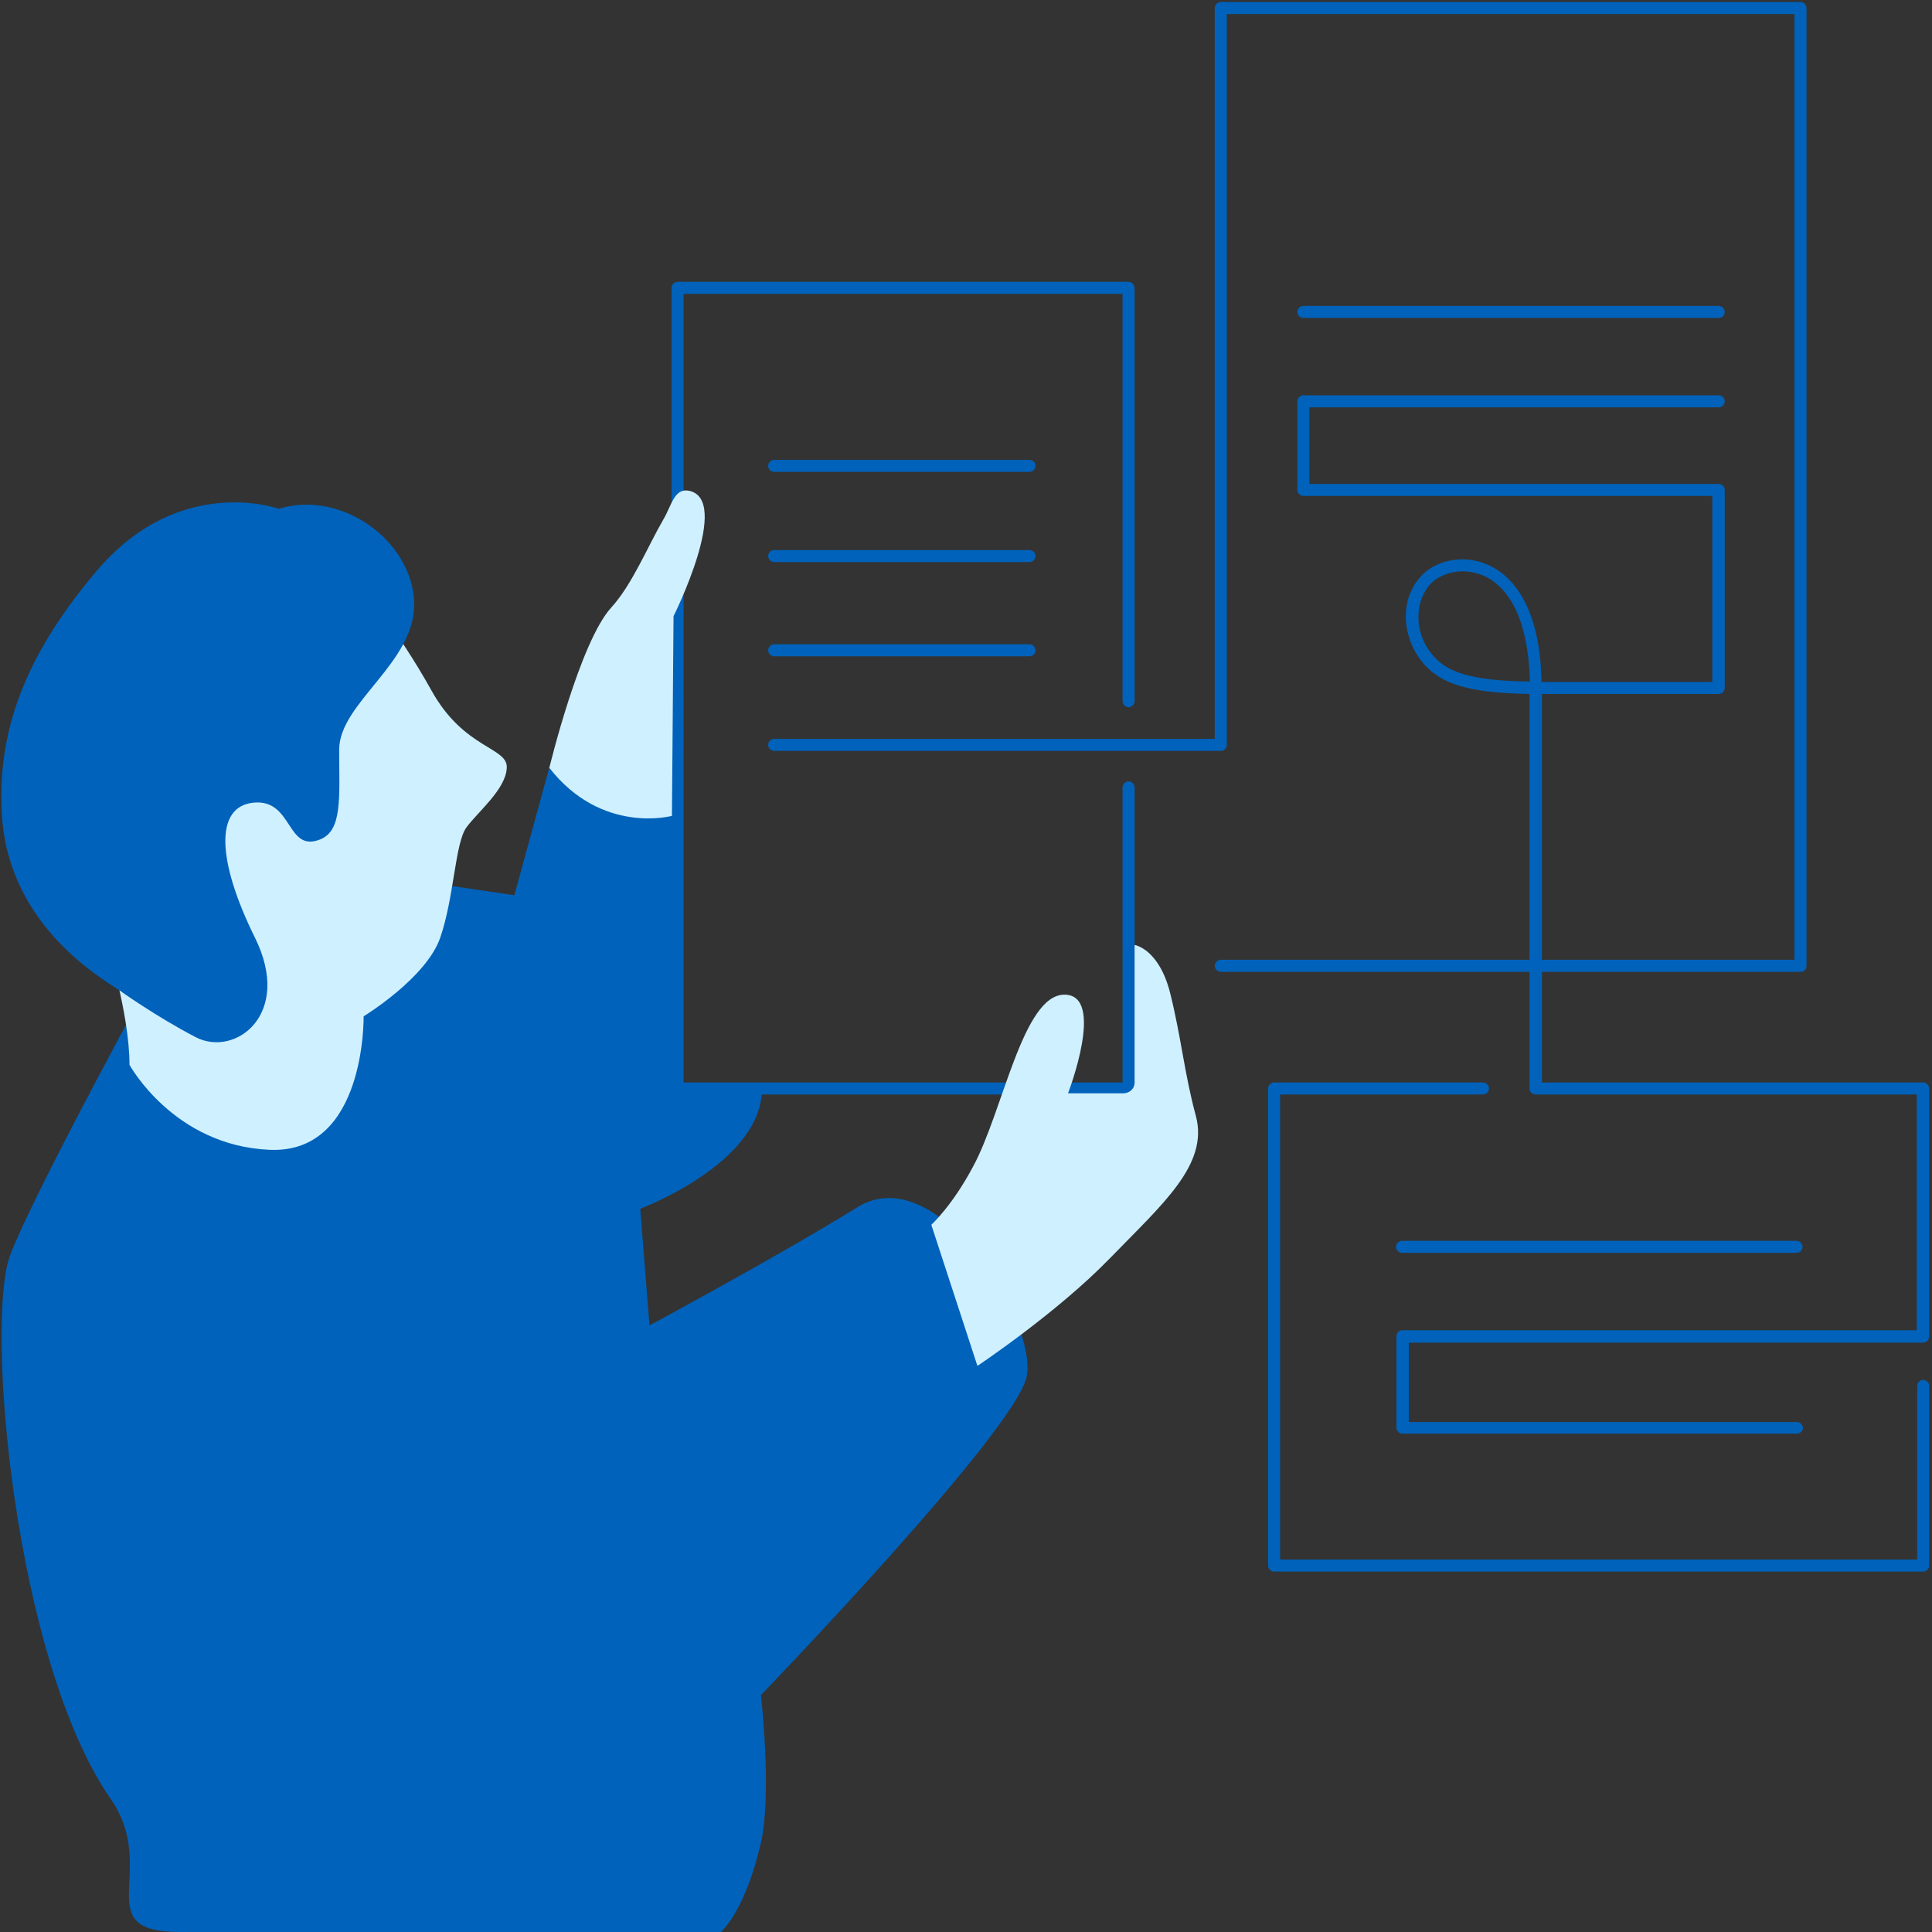 <svg width="400" height="400" viewBox="0 0 400 400" fill="none" xmlns="http://www.w3.org/2000/svg">
    <rect x="0" y="0" width="400" height="400" fill="#333333" stroke="none"/>
    <g clip-path="url(#clip0_9580_81634)">
        <path d="M233.658 226.603H140.278C139.614 226.603 139.033 226.022 139.033 225.358V59.597C139.033 58.933 139.614 58.352 140.278 58.352H233.658C234.322 58.352 234.903 58.933 234.903 59.597V145.175C234.903 145.839 234.322 146.42 233.658 146.42C232.994 146.42 232.413 145.839 232.413 145.175V60.843H141.523V224.113H232.413V163.021C232.413 162.357 232.994 161.776 233.658 161.776C234.322 161.776 234.903 162.357 234.903 163.021V225.358C234.903 226.022 234.405 226.603 233.658 226.603Z" fill="#0062BA"/>
        <path d="M372.774 201.204H252.749C252.085 201.204 251.504 200.623 251.504 199.959C251.504 199.294 252.085 198.713 252.749 198.713H371.529V2.905H253.995V154.223C253.995 154.887 253.414 155.468 252.749 155.468H160.282C159.618 155.468 159.037 154.887 159.037 154.223C159.037 153.559 159.618 152.978 160.282 152.978H251.504V1.66C251.504 0.996 252.085 0.415 252.749 0.415H372.774C373.438 0.415 374.019 0.996 374.019 1.66V199.959C374.019 200.706 373.521 201.204 372.774 201.204Z" fill="#0062BA"/>
        <path d="M371.944 296.825H290.351C289.687 296.825 289.106 296.244 289.106 295.58V276.655C289.106 275.991 289.687 275.41 290.351 275.41H396.846V226.603H317.908C317.244 226.603 316.663 226.022 316.663 225.358V143.681C308.861 143.515 301.805 142.851 297.406 139.78C294.003 137.456 291.762 133.638 291.181 129.487C290.683 125.752 291.679 122.183 294.003 119.527C296.493 116.539 301.888 114.63 307.284 116.622C311.6 118.199 318.821 123.511 319.153 141.191C319.734 141.191 320.315 141.191 320.814 141.191H354.513V102.677H269.849C269.185 102.677 268.604 102.096 268.604 101.432V83.088C268.604 82.424 269.185 81.843 269.849 81.843H355.842C356.506 81.843 357.087 82.424 357.087 83.088C357.087 83.752 356.506 84.333 355.842 84.333H271.094V100.187H355.842C356.506 100.187 357.087 100.768 357.087 101.432V142.436C357.087 143.1 356.506 143.681 355.842 143.681H320.897C320.315 143.681 319.734 143.681 319.236 143.681V224.113H398.174C398.838 224.113 399.419 224.694 399.419 225.358V276.738C399.419 277.402 398.838 277.983 398.174 277.983H291.679V294.418H372.027C372.691 294.418 373.273 294.999 373.273 295.663C373.273 296.327 372.691 296.825 371.944 296.825ZM302.884 118.282C299.979 118.282 297.323 119.527 295.995 121.104C294.169 123.262 293.422 126.084 293.754 129.155C294.169 132.642 296.078 135.713 298.9 137.705C302.718 140.361 309.525 141.025 316.746 141.108C316.58 134.717 315.501 129.487 313.509 125.586C311.766 122.266 309.359 119.942 306.537 118.946C305.292 118.531 304.047 118.282 302.884 118.282Z" fill="#0062BA"/>
        <path d="M398.174 325.379H263.789C263.125 325.379 262.544 324.798 262.544 324.134V225.358C262.544 224.694 263.125 224.113 263.789 224.113H307.035C307.699 224.113 308.28 224.694 308.28 225.358C308.28 226.022 307.699 226.603 307.035 226.603H265.034V322.889H396.929V286.948C396.929 286.283 397.51 285.702 398.174 285.702C398.838 285.702 399.419 286.283 399.419 286.948V324.134C399.419 324.798 398.838 325.379 398.174 325.379Z" fill="#0062BA"/>
        <path d="M355.925 65.823H269.849C269.185 65.823 268.604 65.242 268.604 64.578C268.604 63.914 269.185 63.333 269.849 63.333H355.842C356.506 63.333 357.087 63.914 357.087 64.578C357.087 65.242 356.589 65.823 355.925 65.823Z" fill="#0062BA"/>
        <path d="M213.156 97.697H160.282C159.618 97.697 159.037 97.116 159.037 96.452C159.037 95.787 159.618 95.207 160.282 95.207H213.156C213.82 95.207 214.401 95.787 214.401 96.452C214.401 97.116 213.82 97.697 213.156 97.697Z" fill="#0062BA"/>
        <path d="M213.156 116.373H160.282C159.618 116.373 159.037 115.792 159.037 115.128C159.037 114.464 159.618 113.883 160.282 113.883H213.156C213.82 113.883 214.401 114.464 214.401 115.128C214.401 115.792 213.82 116.373 213.156 116.373Z" fill="#0062BA"/>
        <path d="M213.156 135.879H160.282C159.618 135.879 159.037 135.298 159.037 134.634C159.037 133.97 159.618 133.389 160.282 133.389H213.156C213.82 133.389 214.401 133.97 214.401 134.634C214.401 135.298 213.82 135.879 213.156 135.879Z" fill="#0062BA"/>
        <path d="M113.717 159.037C113.717 159.037 120.025 132.891 126.582 125.752C130.899 121.021 134.136 113.052 137.373 107.491C139.033 104.669 139.614 101.017 142.602 101.598C151.567 103.341 139.448 127.578 139.448 127.578L139.116 168.998L126.001 178.792L113.717 159.037Z" fill="#CFF0FF"/>
        <path d="M33.036 199.377C33.036 199.377 7.387 246.109 2.158 259.722C-3.154 273.335 2.905 343.557 22.909 372.442C33.119 387.134 18.012 400 37.269 400C56.526 400 149.243 400 149.243 400C149.243 400 154.223 395.933 157.543 381.49C159.867 371.28 157.543 350.944 157.543 350.944C157.543 350.944 210.334 296.244 212.575 284.955C214.816 273.667 194.065 239.718 177.547 249.927C161.029 260.137 134.468 274.414 134.468 274.414L132.559 250.259C132.559 250.259 156.547 241.295 157.709 226.52C157.709 226.52 142.27 226.354 141.025 226.354C139.78 226.354 139.033 225.441 139.033 223.947C139.033 222.453 139.116 168.915 139.116 168.915C139.116 168.915 124.59 172.899 113.717 158.954L106.495 185.35L57.937 178.211L33.036 199.377Z" fill="#0062BA"/>
        <path d="M26.811 220.461C26.811 220.461 35.941 237.228 55.862 238.058C75.783 238.888 75.285 210.417 75.285 210.417C75.285 210.417 88.234 202.532 91.139 194.148C94.044 185.765 94.21 174.393 96.618 171.239C99.025 168.002 104.669 163.436 104.918 159.037C105.25 154.638 96.12 155.219 89.313 142.934C82.507 130.649 73.459 119.444 73.459 119.444L32.621 137.622L21.747 194.231C21.83 194.148 26.811 209.587 26.811 220.461Z" fill="#CFF0FF"/>
        <path d="M24.818 205.105C24.818 205.105 32.372 210.5 40.506 214.733C48.641 218.967 60.676 210.085 52.791 194.148C44.906 178.211 44.407 166.923 52.542 166.176C60.676 165.428 59.265 176.551 66.238 173.812C70.969 171.986 70.222 165.013 70.222 155.219C70.222 145.424 86.242 137.124 85.744 124.59C85.246 112.056 70.886 101.349 57.688 105.333C57.688 105.333 37.269 97.946 20.087 118.116C2.905 138.286 -0.166 154.14 0.332 167.587C1.162 190.911 20.17 202.034 24.818 205.105Z" fill="#0062BA"/>
        <path d="M192.82 253.58C192.82 253.58 197.136 249.678 201.453 241.544C207.678 230.089 211.745 205.935 220.378 205.935C229.01 205.935 221.125 226.354 221.125 226.354C221.125 226.354 231.417 226.354 232.579 226.354C233.741 226.354 234.904 225.524 234.904 224.113C234.904 222.702 234.904 220.71 234.904 218.552C234.904 208.342 234.904 195.642 234.904 195.642C234.904 195.642 239.967 196.389 242.291 205.686C244.615 215.065 245.196 222.204 247.603 231.085C250.259 241.129 240.714 249.263 229.757 260.552C218.801 271.841 202.366 282.797 202.366 282.797L192.82 253.58Z" fill="#CFF0FF"/>
        <path d="M371.944 259.39H290.268C289.604 259.39 289.023 258.809 289.023 258.145C289.023 257.481 289.604 256.9 290.268 256.9H371.944C372.609 256.9 373.19 257.481 373.19 258.145C373.19 258.809 372.692 259.39 371.944 259.39Z" fill="#0062BA"/>
    </g>
    <defs>
        <clipPath id="clip0_9580_81634">
            <rect width="400" height="400" fill="white"/>
        </clipPath>
    </defs>
</svg>